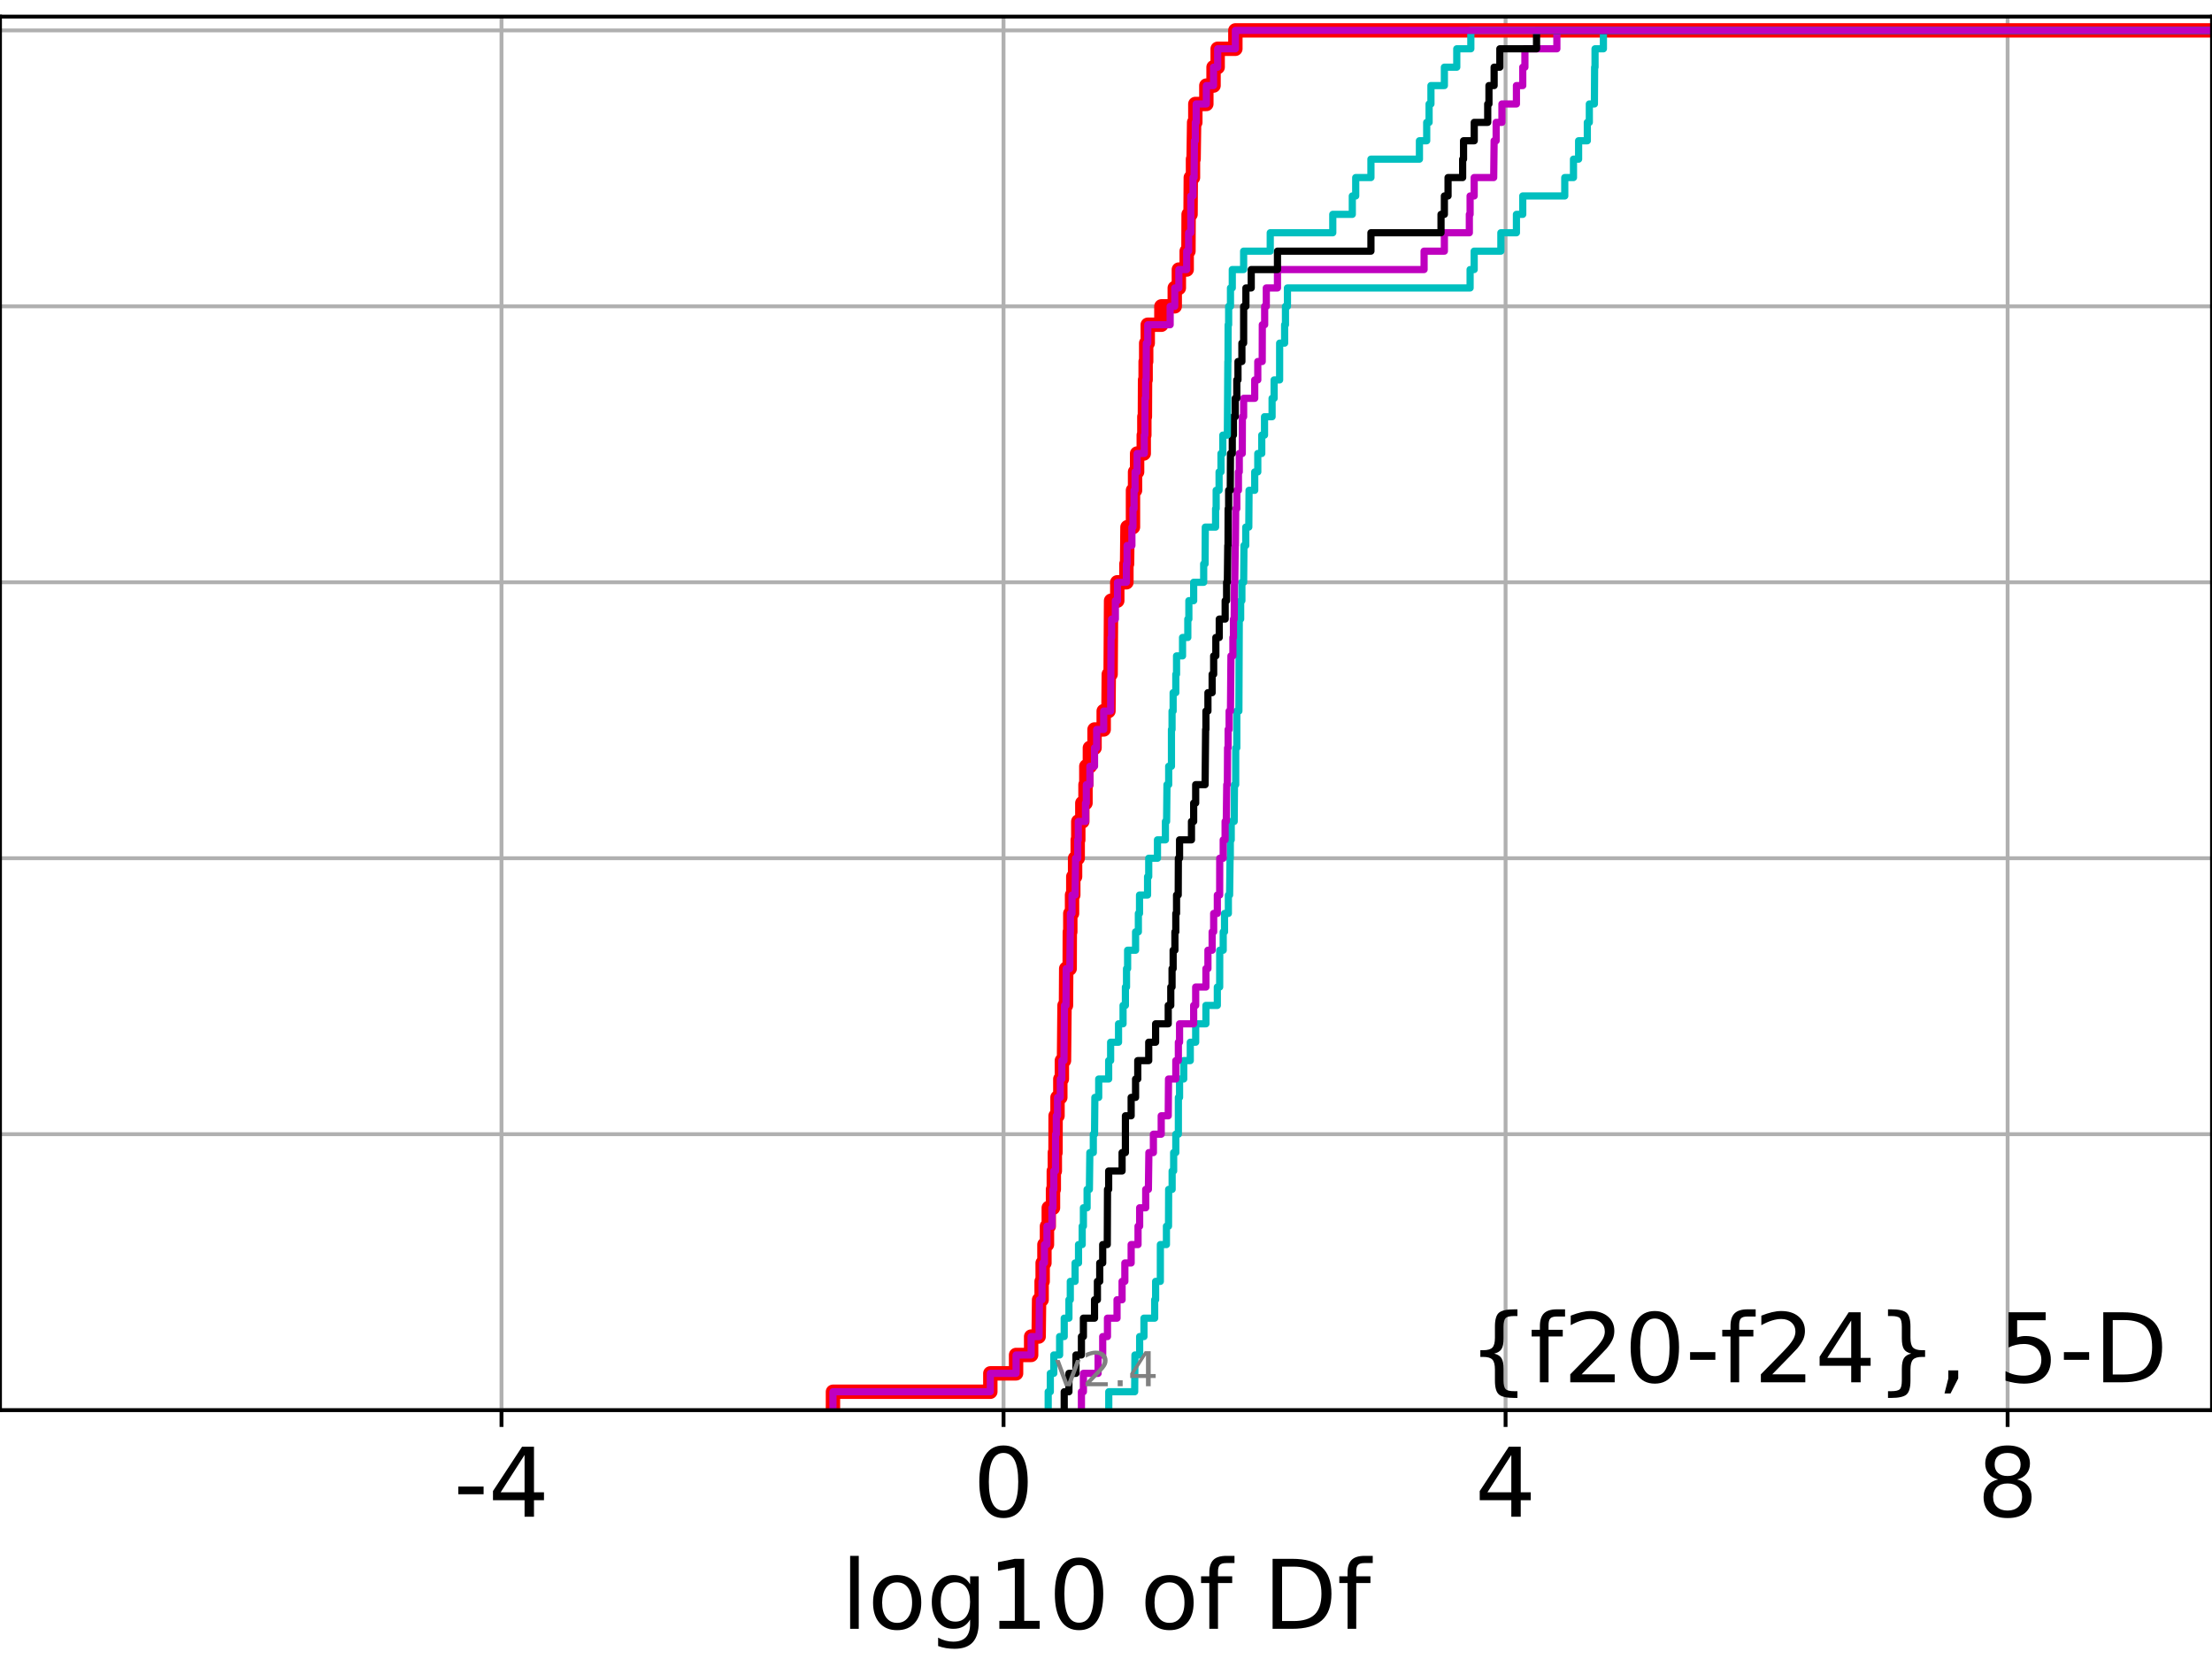<?xml version="1.0" encoding="utf-8" standalone="no"?>
<!DOCTYPE svg PUBLIC "-//W3C//DTD SVG 1.1//EN"
  "http://www.w3.org/Graphics/SVG/1.1/DTD/svg11.dtd">
<!-- Created with matplotlib (https://matplotlib.org/) -->
<svg height="345.6pt" version="1.1" viewBox="0 0 460.8 345.6" width="460.8pt" xmlns="http://www.w3.org/2000/svg" xmlns:xlink="http://www.w3.org/1999/xlink">
 <defs>
  <style type="text/css">
*{stroke-linecap:butt;stroke-linejoin:round;}
  </style>
 </defs>
 <g id="figure_1">
  <g id="patch_1">
   <path d="M 0 345.6 
L 460.8 345.6 
L 460.8 0 
L 0 0 
z
" style="fill:#ffffff;"/>
  </g>
  <g id="axes_1">
   <g id="patch_2">
    <path d="M 0 293.76 
L 460.8 293.76 
L 460.8 3.456 
L 0 3.456 
z
" style="fill:#ffffff;"/>
   </g>
   <g id="matplotlib.axis_1">
    <g id="xtick_1">
     <g id="line2d_1">
      <path clip-path="url(#pf2dfa695bf)" d="M 104.471 293.76 
L 104.471 3.456 
" style="fill:none;stroke:#b0b0b0;stroke-linecap:square;stroke-width:0.8;"/>
     </g>
     <g id="line2d_2">
      <defs>
       <path d="M 0 0 
L 0 3.5 
" id="m70cc139330" style="stroke:#000000;stroke-width:0.8;"/>
      </defs>
      <g>
       <use style="stroke:#000000;stroke-width:0.8;" x="104.471" xlink:href="#m70cc139330" y="293.76"/>
      </g>
     </g>
     <g id="text_1">
      <!-- -4 -->
      <defs>
       <path d="M 4.891 31.391 
L 31.203 31.391 
L 31.203 23.391 
L 4.891 23.391 
z
" id="DejaVuSans-45"/>
       <path d="M 37.797 64.312 
L 12.891 25.391 
L 37.797 25.391 
z
M 35.203 72.906 
L 47.609 72.906 
L 47.609 25.391 
L 58.016 25.391 
L 58.016 17.188 
L 47.609 17.188 
L 47.609 0 
L 37.797 0 
L 37.797 17.188 
L 4.891 17.188 
L 4.891 26.703 
z
" id="DejaVuSans-52"/>
      </defs>
      <g transform="translate(94.501 315.957)scale(0.2 -0.2)">
       <use xlink:href="#DejaVuSans-45"/>
       <use x="36.084" xlink:href="#DejaVuSans-52"/>
      </g>
     </g>
    </g>
    <g id="xtick_2">
     <g id="line2d_3">
      <path clip-path="url(#pf2dfa695bf)" d="M 209.055 293.76 
L 209.055 3.456 
" style="fill:none;stroke:#b0b0b0;stroke-linecap:square;stroke-width:0.8;"/>
     </g>
     <g id="line2d_4">
      <g>
       <use style="stroke:#000000;stroke-width:0.8;" x="209.055" xlink:href="#m70cc139330" y="293.76"/>
      </g>
     </g>
     <g id="text_2">
      <!-- 0 -->
      <defs>
       <path d="M 31.781 66.406 
Q 24.172 66.406 20.328 58.906 
Q 16.5 51.422 16.5 36.375 
Q 16.5 21.391 20.328 13.891 
Q 24.172 6.391 31.781 6.391 
Q 39.453 6.391 43.281 13.891 
Q 47.125 21.391 47.125 36.375 
Q 47.125 51.422 43.281 58.906 
Q 39.453 66.406 31.781 66.406 
z
M 31.781 74.219 
Q 44.047 74.219 50.516 64.516 
Q 56.984 54.828 56.984 36.375 
Q 56.984 17.969 50.516 8.266 
Q 44.047 -1.422 31.781 -1.422 
Q 19.531 -1.422 13.062 8.266 
Q 6.594 17.969 6.594 36.375 
Q 6.594 54.828 13.062 64.516 
Q 19.531 74.219 31.781 74.219 
z
" id="DejaVuSans-48"/>
      </defs>
      <g transform="translate(202.692 315.957)scale(0.2 -0.2)">
       <use xlink:href="#DejaVuSans-48"/>
      </g>
     </g>
    </g>
    <g id="xtick_3">
     <g id="line2d_5">
      <path clip-path="url(#pf2dfa695bf)" d="M 313.639 293.76 
L 313.639 3.456 
" style="fill:none;stroke:#b0b0b0;stroke-linecap:square;stroke-width:0.8;"/>
     </g>
     <g id="line2d_6">
      <g>
       <use style="stroke:#000000;stroke-width:0.8;" x="313.639" xlink:href="#m70cc139330" y="293.76"/>
      </g>
     </g>
     <g id="text_3">
      <!-- 4 -->
      <g transform="translate(307.276 315.957)scale(0.2 -0.2)">
       <use xlink:href="#DejaVuSans-52"/>
      </g>
     </g>
    </g>
    <g id="xtick_4">
     <g id="line2d_7">
      <path clip-path="url(#pf2dfa695bf)" d="M 418.223 293.76 
L 418.223 3.456 
" style="fill:none;stroke:#b0b0b0;stroke-linecap:square;stroke-width:0.8;"/>
     </g>
     <g id="line2d_8">
      <g>
       <use style="stroke:#000000;stroke-width:0.8;" x="418.223" xlink:href="#m70cc139330" y="293.76"/>
      </g>
     </g>
     <g id="text_4">
      <!-- 8 -->
      <defs>
       <path d="M 31.781 34.625 
Q 24.75 34.625 20.719 30.859 
Q 16.703 27.094 16.703 20.516 
Q 16.703 13.922 20.719 10.156 
Q 24.75 6.391 31.781 6.391 
Q 38.812 6.391 42.859 10.172 
Q 46.922 13.969 46.922 20.516 
Q 46.922 27.094 42.891 30.859 
Q 38.875 34.625 31.781 34.625 
z
M 21.922 38.812 
Q 15.578 40.375 12.031 44.719 
Q 8.5 49.078 8.5 55.328 
Q 8.5 64.062 14.719 69.141 
Q 20.953 74.219 31.781 74.219 
Q 42.672 74.219 48.875 69.141 
Q 55.078 64.062 55.078 55.328 
Q 55.078 49.078 51.531 44.719 
Q 48 40.375 41.703 38.812 
Q 48.828 37.156 52.797 32.312 
Q 56.781 27.484 56.781 20.516 
Q 56.781 9.906 50.312 4.234 
Q 43.844 -1.422 31.781 -1.422 
Q 19.734 -1.422 13.25 4.234 
Q 6.781 9.906 6.781 20.516 
Q 6.781 27.484 10.781 32.312 
Q 14.797 37.156 21.922 38.812 
z
M 18.312 54.391 
Q 18.312 48.734 21.844 45.562 
Q 25.391 42.391 31.781 42.391 
Q 38.141 42.391 41.719 45.562 
Q 45.312 48.734 45.312 54.391 
Q 45.312 60.062 41.719 63.234 
Q 38.141 66.406 31.781 66.406 
Q 25.391 66.406 21.844 63.234 
Q 18.312 60.062 18.312 54.391 
z
" id="DejaVuSans-56"/>
      </defs>
      <g transform="translate(411.86 315.957)scale(0.2 -0.2)">
       <use xlink:href="#DejaVuSans-56"/>
      </g>
     </g>
    </g>
    <g id="text_5">
     <!-- log10 of Df -->
     <defs>
      <path d="M 9.422 75.984 
L 18.406 75.984 
L 18.406 0 
L 9.422 0 
z
" id="DejaVuSans-108"/>
      <path d="M 30.609 48.391 
Q 23.391 48.391 19.188 42.75 
Q 14.984 37.109 14.984 27.297 
Q 14.984 17.484 19.156 11.844 
Q 23.344 6.203 30.609 6.203 
Q 37.797 6.203 41.984 11.859 
Q 46.188 17.531 46.188 27.297 
Q 46.188 37.016 41.984 42.703 
Q 37.797 48.391 30.609 48.391 
z
M 30.609 56 
Q 42.328 56 49.016 48.375 
Q 55.719 40.766 55.719 27.297 
Q 55.719 13.875 49.016 6.219 
Q 42.328 -1.422 30.609 -1.422 
Q 18.844 -1.422 12.172 6.219 
Q 5.516 13.875 5.516 27.297 
Q 5.516 40.766 12.172 48.375 
Q 18.844 56 30.609 56 
z
" id="DejaVuSans-111"/>
      <path d="M 45.406 27.984 
Q 45.406 37.75 41.375 43.109 
Q 37.359 48.484 30.078 48.484 
Q 22.859 48.484 18.828 43.109 
Q 14.797 37.75 14.797 27.984 
Q 14.797 18.266 18.828 12.891 
Q 22.859 7.516 30.078 7.516 
Q 37.359 7.516 41.375 12.891 
Q 45.406 18.266 45.406 27.984 
z
M 54.391 6.781 
Q 54.391 -7.172 48.188 -13.984 
Q 42 -20.797 29.203 -20.797 
Q 24.469 -20.797 20.266 -20.094 
Q 16.062 -19.391 12.109 -17.922 
L 12.109 -9.188 
Q 16.062 -11.328 19.922 -12.344 
Q 23.781 -13.375 27.781 -13.375 
Q 36.625 -13.375 41.016 -8.766 
Q 45.406 -4.156 45.406 5.172 
L 45.406 9.625 
Q 42.625 4.781 38.281 2.391 
Q 33.938 0 27.875 0 
Q 17.828 0 11.672 7.656 
Q 5.516 15.328 5.516 27.984 
Q 5.516 40.672 11.672 48.328 
Q 17.828 56 27.875 56 
Q 33.938 56 38.281 53.609 
Q 42.625 51.219 45.406 46.391 
L 45.406 54.688 
L 54.391 54.688 
z
" id="DejaVuSans-103"/>
      <path d="M 12.406 8.297 
L 28.516 8.297 
L 28.516 63.922 
L 10.984 60.406 
L 10.984 69.391 
L 28.422 72.906 
L 38.281 72.906 
L 38.281 8.297 
L 54.391 8.297 
L 54.391 0 
L 12.406 0 
z
" id="DejaVuSans-49"/>
      <path id="DejaVuSans-32"/>
      <path d="M 37.109 75.984 
L 37.109 68.5 
L 28.516 68.5 
Q 23.688 68.5 21.797 66.547 
Q 19.922 64.594 19.922 59.516 
L 19.922 54.688 
L 34.719 54.688 
L 34.719 47.703 
L 19.922 47.703 
L 19.922 0 
L 10.891 0 
L 10.891 47.703 
L 2.297 47.703 
L 2.297 54.688 
L 10.891 54.688 
L 10.891 58.5 
Q 10.891 67.625 15.141 71.797 
Q 19.391 75.984 28.609 75.984 
z
" id="DejaVuSans-102"/>
      <path d="M 19.672 64.797 
L 19.672 8.109 
L 31.594 8.109 
Q 46.688 8.109 53.688 14.938 
Q 60.688 21.781 60.688 36.531 
Q 60.688 51.172 53.688 57.984 
Q 46.688 64.797 31.594 64.797 
z
M 9.812 72.906 
L 30.078 72.906 
Q 51.266 72.906 61.172 64.094 
Q 71.094 55.281 71.094 36.531 
Q 71.094 17.672 61.125 8.828 
Q 51.172 0 30.078 0 
L 9.812 0 
z
" id="DejaVuSans-68"/>
     </defs>
     <g transform="translate(175.214 339.313)scale(0.2 -0.2)">
      <use xlink:href="#DejaVuSans-108"/>
      <use x="27.783" xlink:href="#DejaVuSans-111"/>
      <use x="88.965" xlink:href="#DejaVuSans-103"/>
      <use x="152.441" xlink:href="#DejaVuSans-49"/>
      <use x="216.064" xlink:href="#DejaVuSans-48"/>
      <use x="279.688" xlink:href="#DejaVuSans-32"/>
      <use x="311.475" xlink:href="#DejaVuSans-111"/>
      <use x="372.656" xlink:href="#DejaVuSans-102"/>
      <use x="407.861" xlink:href="#DejaVuSans-32"/>
      <use x="439.648" xlink:href="#DejaVuSans-68"/>
      <use x="516.65" xlink:href="#DejaVuSans-102"/>
     </g>
    </g>
   </g>
   <g id="matplotlib.axis_2">
    <g id="ytick_1">
     <g id="line2d_9">
      <path clip-path="url(#pf2dfa695bf)" d="M 0 293.76 
L 460.8 293.76 
" style="fill:none;stroke:#b0b0b0;stroke-linecap:square;stroke-width:0.8;"/>
     </g>
     <g id="line2d_10">
      <defs>
       <path d="M 0 0 
L -3.5 0 
" id="m6acf1aa992" style="stroke:#000000;stroke-width:0.8;"/>
      </defs>
      <g>
       <use style="stroke:#000000;stroke-width:0.8;" x="0" xlink:href="#m6acf1aa992" y="293.76"/>
      </g>
     </g>
    </g>
    <g id="ytick_2">
     <g id="line2d_11">
      <path clip-path="url(#pf2dfa695bf)" d="M 0 236.274 
L 460.8 236.274 
" style="fill:none;stroke:#b0b0b0;stroke-linecap:square;stroke-width:0.8;"/>
     </g>
     <g id="line2d_12">
      <g>
       <use style="stroke:#000000;stroke-width:0.8;" x="0" xlink:href="#m6acf1aa992" y="236.274"/>
      </g>
     </g>
    </g>
    <g id="ytick_3">
     <g id="line2d_13">
      <path clip-path="url(#pf2dfa695bf)" d="M 0 178.788 
L 460.8 178.788 
" style="fill:none;stroke:#b0b0b0;stroke-linecap:square;stroke-width:0.8;"/>
     </g>
     <g id="line2d_14">
      <g>
       <use style="stroke:#000000;stroke-width:0.8;" x="0" xlink:href="#m6acf1aa992" y="178.788"/>
      </g>
     </g>
    </g>
    <g id="ytick_4">
     <g id="line2d_15">
      <path clip-path="url(#pf2dfa695bf)" d="M 0 121.302 
L 460.8 121.302 
" style="fill:none;stroke:#b0b0b0;stroke-linecap:square;stroke-width:0.8;"/>
     </g>
     <g id="line2d_16">
      <g>
       <use style="stroke:#000000;stroke-width:0.8;" x="0" xlink:href="#m6acf1aa992" y="121.302"/>
      </g>
     </g>
    </g>
    <g id="ytick_5">
     <g id="line2d_17">
      <path clip-path="url(#pf2dfa695bf)" d="M 0 63.816 
L 460.8 63.816 
" style="fill:none;stroke:#b0b0b0;stroke-linecap:square;stroke-width:0.8;"/>
     </g>
     <g id="line2d_18">
      <g>
       <use style="stroke:#000000;stroke-width:0.8;" x="0" xlink:href="#m6acf1aa992" y="63.816"/>
      </g>
     </g>
    </g>
    <g id="ytick_6">
     <g id="line2d_19">
      <path clip-path="url(#pf2dfa695bf)" d="M 0 6.33 
L 460.8 6.33 
" style="fill:none;stroke:#b0b0b0;stroke-linecap:square;stroke-width:0.8;"/>
     </g>
     <g id="line2d_20">
      <g>
       <use style="stroke:#000000;stroke-width:0.8;" x="0" xlink:href="#m6acf1aa992" y="6.33"/>
      </g>
     </g>
    </g>
   </g>
   <g id="line2d_21">
    <path clip-path="url(#pf2dfa695bf)" d="M 173.52 293.76 
L 173.52 289.928 
L 206.304 289.928 
L 206.304 286.095 
L 211.667 286.095 
L 211.667 282.263 
L 214.806 282.263 
L 214.806 278.43 
L 216.37 278.43 
L 216.461 270.766 
L 216.988 270.766 
L 216.988 266.933 
L 217.205 266.933 
L 217.205 263.101 
L 217.575 263.101 
L 217.575 259.268 
L 218.102 259.268 
L 218.102 255.436 
L 218.476 255.436 
L 218.476 251.604 
L 219.361 251.604 
L 219.361 247.771 
L 219.526 247.771 
L 219.526 243.939 
L 219.743 243.939 
L 219.743 240.106 
L 219.883 240.106 
L 219.9 232.442 
L 220.299 232.442 
L 220.299 228.609 
L 220.884 228.609 
L 220.884 224.777 
L 221.206 224.777 
L 221.206 220.944 
L 221.649 220.944 
L 221.759 209.447 
L 222.064 209.447 
L 222.11 201.782 
L 222.832 201.782 
L 222.86 194.118 
L 222.963 194.118 
L 222.963 190.285 
L 223.325 190.285 
L 223.325 186.453 
L 223.586 186.453 
L 223.586 182.621 
L 223.961 182.621 
L 223.961 178.788 
L 224.507 178.788 
L 224.507 174.956 
L 224.626 174.956 
L 224.626 171.123 
L 225.468 171.123 
L 225.468 167.291 
L 226.127 167.291 
L 226.127 163.459 
L 226.3 163.459 
L 226.3 159.626 
L 227.042 159.626 
L 227.042 155.794 
L 228.012 155.794 
L 228.012 151.961 
L 229.92 151.961 
L 229.92 148.129 
L 230.913 148.129 
L 230.977 140.464 
L 231.363 140.464 
L 231.457 125.135 
L 232.749 125.135 
L 232.749 121.302 
L 234.652 121.302 
L 234.652 117.47 
L 234.79 117.47 
L 234.873 109.805 
L 236.02 109.805 
L 236.021 102.14 
L 236.453 102.14 
L 236.453 98.308 
L 236.881 98.308 
L 236.881 94.475 
L 238.265 94.475 
L 238.265 90.643 
L 238.389 90.643 
L 238.389 86.811 
L 238.502 86.811 
L 238.536 79.146 
L 238.654 79.146 
L 238.654 75.313 
L 238.771 75.313 
L 238.771 71.481 
L 239.096 71.481 
L 239.096 67.649 
L 241.939 67.649 
L 241.939 63.816 
L 244.723 63.816 
L 244.723 59.984 
L 245.577 59.984 
L 245.577 56.151 
L 247.209 56.151 
L 247.209 52.319 
L 247.577 52.319 
L 247.609 44.654 
L 248.014 44.654 
L 248.063 36.989 
L 248.521 36.989 
L 248.521 33.157 
L 248.648 33.157 
L 248.757 25.492 
L 249.009 25.492 
L 249.009 21.66 
L 251.304 21.66 
L 251.304 17.827 
L 252.804 17.827 
L 252.804 13.995 
L 253.662 13.995 
L 253.662 10.163 
L 257.351 10.163 
L 257.351 6.33 
L 257.351 6.33 
L 460.8 6.33 
L 460.8 6.33 
" style="fill:none;stroke:#ff0000;stroke-linecap:square;stroke-width:3;"/>
   </g>
   <g id="line2d_22">
    <path clip-path="url(#pf2dfa695bf)" d="M 230.976 293.76 
L 230.976 289.928 
L 236.372 289.928 
L 236.43 282.263 
L 237.41 282.263 
L 237.41 278.43 
L 238.308 278.43 
L 238.308 274.598 
L 240.538 274.598 
L 240.538 270.766 
L 240.738 270.766 
L 240.738 266.933 
L 241.72 266.933 
L 241.727 259.268 
L 242.989 259.268 
L 242.989 255.436 
L 243.424 255.436 
L 243.451 247.771 
L 244.177 247.771 
L 244.177 243.939 
L 244.493 243.939 
L 244.493 240.106 
L 244.942 240.106 
L 244.942 236.274 
L 245.475 236.274 
L 245.481 228.609 
L 245.724 228.609 
L 245.724 224.777 
L 246.591 224.777 
L 246.591 220.944 
L 247.957 220.944 
L 247.957 217.112 
L 249.083 217.112 
L 249.083 213.28 
L 251.215 213.28 
L 251.215 209.447 
L 253.593 209.447 
L 253.593 205.615 
L 254.08 205.615 
L 254.091 197.95 
L 254.817 197.95 
L 254.817 194.118 
L 255.092 194.118 
L 255.092 190.285 
L 255.892 190.285 
L 255.892 186.453 
L 256.147 186.453 
L 256.245 178.788 
L 256.295 178.788 
L 256.295 174.956 
L 256.488 174.956 
L 256.488 171.123 
L 257.105 171.123 
L 257.161 163.459 
L 257.42 163.459 
L 257.427 155.794 
L 257.647 155.794 
L 257.648 148.129 
L 258.085 148.129 
L 258.163 128.967 
L 258.452 128.967 
L 258.452 125.135 
L 258.708 125.135 
L 258.708 121.302 
L 259.072 121.302 
L 259.14 113.637 
L 259.514 113.637 
L 259.514 109.805 
L 260.148 109.805 
L 260.2 102.14 
L 261.381 102.14 
L 261.381 98.308 
L 262.019 98.308 
L 262.019 94.475 
L 262.846 94.475 
L 262.846 90.643 
L 263.422 90.643 
L 263.422 86.811 
L 264.998 86.811 
L 264.998 82.978 
L 265.424 82.978 
L 265.424 79.146 
L 266.568 79.146 
L 266.574 71.481 
L 267.611 71.481 
L 267.611 67.649 
L 267.786 67.649 
L 267.786 63.816 
L 268.197 63.816 
L 268.197 59.984 
L 306.249 59.984 
L 306.249 56.151 
L 307.098 56.151 
L 307.098 52.319 
L 312.659 52.319 
L 312.659 48.487 
L 315.901 48.487 
L 315.901 44.654 
L 317.216 44.654 
L 317.216 40.822 
L 325.969 40.822 
L 325.969 36.989 
L 327.785 36.989 
L 327.785 33.157 
L 328.852 33.157 
L 328.852 29.325 
L 330.668 29.325 
L 330.668 25.492 
L 331.086 25.492 
L 331.086 21.66 
L 332.142 21.66 
L 332.19 13.995 
L 332.275 13.995 
L 332.275 10.163 
L 334.019 10.163 
L 334.019 6.33 
L 334.019 6.33 
L 460.8 6.33 
L 460.8 6.33 
" style="fill:none;stroke:#00bfbf;stroke-linecap:square;stroke-width:1.5;"/>
   </g>
   <g id="line2d_23">
    <path clip-path="url(#pf2dfa695bf)" d="M 225.281 293.76 
L 225.281 289.928 
L 225.693 289.928 
L 225.693 286.095 
L 228.756 286.095 
L 228.756 282.263 
L 229.713 282.263 
L 229.713 278.43 
L 230.705 278.43 
L 230.705 274.598 
L 232.699 274.598 
L 232.699 270.766 
L 233.75 270.766 
L 233.75 266.933 
L 234.327 266.933 
L 234.327 263.101 
L 235.639 263.101 
L 235.639 259.268 
L 237.074 259.268 
L 237.074 255.436 
L 237.41 255.436 
L 237.41 251.604 
L 238.672 251.604 
L 238.672 247.771 
L 239.232 247.771 
L 239.333 240.106 
L 240.274 240.106 
L 240.274 236.274 
L 241.902 236.274 
L 241.902 232.442 
L 243.362 232.442 
L 243.424 224.777 
L 244.942 224.777 
L 244.942 220.944 
L 245.475 220.944 
L 245.475 217.112 
L 245.724 217.112 
L 245.724 213.28 
L 248.663 213.28 
L 248.663 209.447 
L 249.083 209.447 
L 249.083 205.615 
L 251.215 205.615 
L 251.215 201.782 
L 251.635 201.782 
L 251.635 197.95 
L 252.511 197.95 
L 252.511 194.118 
L 252.829 194.118 
L 252.829 190.285 
L 253.593 190.285 
L 253.593 186.453 
L 254.08 186.453 
L 254.091 178.788 
L 254.817 178.788 
L 254.817 174.956 
L 255.211 174.956 
L 255.211 171.123 
L 255.459 171.123 
L 255.555 163.459 
L 255.68 163.459 
L 255.727 155.794 
L 255.844 155.794 
L 255.844 151.961 
L 256.05 151.961 
L 256.05 148.129 
L 256.331 148.129 
L 256.428 136.632 
L 256.833 136.632 
L 256.833 132.799 
L 256.951 132.799 
L 256.951 128.967 
L 257.105 128.967 
L 257.161 121.302 
L 257.23 121.302 
L 257.324 113.637 
L 257.354 113.637 
L 257.42 105.973 
L 257.647 105.973 
L 257.647 102.14 
L 257.988 102.14 
L 257.988 98.308 
L 258.163 98.308 
L 258.163 94.475 
L 258.787 94.475 
L 258.81 86.811 
L 259.072 86.811 
L 259.072 82.978 
L 261.381 82.978 
L 261.381 79.146 
L 262.019 79.146 
L 262.019 75.313 
L 262.943 75.313 
L 262.963 67.649 
L 263.453 67.649 
L 263.453 63.816 
L 263.792 63.816 
L 263.792 59.984 
L 266.121 59.984 
L 266.121 56.151 
L 296.664 56.151 
L 296.664 52.319 
L 300.89 52.319 
L 300.89 48.487 
L 306.091 48.487 
L 306.091 44.654 
L 306.249 44.654 
L 306.249 40.822 
L 307.098 40.822 
L 307.098 36.989 
L 311.163 36.989 
L 311.254 29.325 
L 311.675 29.325 
L 311.675 25.492 
L 312.881 25.492 
L 312.881 21.66 
L 315.901 21.66 
L 315.901 17.827 
L 317.216 17.827 
L 317.216 13.995 
L 317.669 13.995 
L 317.669 10.163 
L 324.323 10.163 
L 324.323 6.33 
L 324.323 6.33 
L 460.8 6.33 
L 460.8 6.33 
" style="fill:none;stroke:#bf00bf;stroke-linecap:square;stroke-width:1.5;"/>
   </g>
   <g id="line2d_24">
    <path clip-path="url(#pf2dfa695bf)" d="M 221.695 293.76 
L 221.695 289.928 
L 222.677 289.928 
L 222.677 286.095 
L 224.142 286.095 
L 224.142 282.263 
L 225.281 282.263 
L 225.281 278.43 
L 225.693 278.43 
L 225.693 274.598 
L 228.011 274.598 
L 228.011 270.766 
L 228.611 270.766 
L 228.611 266.933 
L 229.096 266.933 
L 229.096 263.101 
L 229.713 263.101 
L 229.713 259.268 
L 230.666 259.268 
L 230.716 247.771 
L 230.956 247.771 
L 230.956 243.939 
L 233.75 243.939 
L 233.75 240.106 
L 234.443 240.106 
L 234.448 232.442 
L 235.639 232.442 
L 235.639 228.609 
L 236.562 228.609 
L 236.562 224.777 
L 237.016 224.777 
L 237.016 220.944 
L 239.3 220.944 
L 239.3 217.112 
L 240.736 217.112 
L 240.736 213.28 
L 243.362 213.28 
L 243.362 209.447 
L 243.894 209.447 
L 243.894 205.615 
L 244.16 205.615 
L 244.16 201.782 
L 244.385 201.782 
L 244.385 197.95 
L 244.755 197.95 
L 244.755 194.118 
L 244.942 194.118 
L 244.942 190.285 
L 245.097 190.285 
L 245.097 186.453 
L 245.445 186.453 
L 245.475 178.788 
L 245.724 178.788 
L 245.724 174.956 
L 248.205 174.956 
L 248.205 171.123 
L 248.663 171.123 
L 248.663 167.291 
L 249.083 167.291 
L 249.083 163.459 
L 251.044 163.459 
L 251.154 151.961 
L 251.215 151.961 
L 251.215 148.129 
L 251.635 148.129 
L 251.635 144.297 
L 252.511 144.297 
L 252.511 140.464 
L 252.829 140.464 
L 252.829 136.632 
L 253.282 136.632 
L 253.282 132.799 
L 253.994 132.799 
L 253.994 128.967 
L 255.225 128.967 
L 255.225 125.135 
L 255.525 125.135 
L 255.525 121.302 
L 255.68 121.302 
L 255.769 113.637 
L 255.818 113.637 
L 255.844 105.973 
L 255.95 105.973 
L 255.95 102.14 
L 256.292 102.14 
L 256.331 94.475 
L 256.708 94.475 
L 256.708 90.643 
L 256.951 90.643 
L 256.951 86.811 
L 257.324 86.811 
L 257.324 82.978 
L 257.647 82.978 
L 257.647 79.146 
L 257.894 79.146 
L 257.894 75.313 
L 258.71 75.313 
L 258.71 71.481 
L 259.072 71.481 
L 259.079 63.816 
L 259.545 63.816 
L 259.545 59.984 
L 260.655 59.984 
L 260.655 56.151 
L 266.121 56.151 
L 266.121 52.319 
L 285.59 52.319 
L 285.59 48.487 
L 300.19 48.487 
L 300.19 44.654 
L 300.89 44.654 
L 300.89 40.822 
L 301.655 40.822 
L 301.655 36.989 
L 304.696 36.989 
L 304.696 33.157 
L 304.883 33.157 
L 304.883 29.325 
L 307.112 29.325 
L 307.112 25.492 
L 309.918 25.492 
L 309.918 21.66 
L 310.178 21.66 
L 310.178 17.827 
L 311.254 17.827 
L 311.254 13.995 
L 312.445 13.995 
L 312.445 10.163 
L 320.092 10.163 
L 320.092 6.33 
L 320.092 6.33 
L 460.8 6.33 
L 460.8 6.33 
" style="fill:none;stroke:#000000;stroke-linecap:square;stroke-width:1.5;"/>
   </g>
   <g id="line2d_25">
    <path clip-path="url(#pf2dfa695bf)" d="M 218.358 293.76 
L 218.358 289.928 
L 218.8 289.928 
L 218.8 286.095 
L 219.526 286.095 
L 219.526 282.263 
L 220.738 282.263 
L 220.738 278.43 
L 221.695 278.43 
L 221.695 274.598 
L 222.677 274.598 
L 222.677 270.766 
L 222.963 270.766 
L 222.963 266.933 
L 223.961 266.933 
L 223.961 263.101 
L 224.676 263.101 
L 224.676 259.268 
L 225.442 259.268 
L 225.442 255.436 
L 225.693 255.436 
L 225.693 251.604 
L 226.463 251.604 
L 226.463 247.771 
L 226.941 247.771 
L 227.033 240.106 
L 227.756 240.106 
L 227.756 236.274 
L 228.011 236.274 
L 228.08 228.609 
L 228.88 228.609 
L 228.88 224.777 
L 230.956 224.777 
L 230.956 220.944 
L 231.363 220.944 
L 231.363 217.112 
L 233.011 217.112 
L 233.011 213.28 
L 233.952 213.28 
L 233.952 209.447 
L 234.443 209.447 
L 234.443 205.615 
L 234.675 205.615 
L 234.675 201.782 
L 234.903 201.782 
L 234.903 197.95 
L 236.562 197.95 
L 236.562 194.118 
L 237.143 194.118 
L 237.143 190.285 
L 237.384 190.285 
L 237.384 186.453 
L 239.058 186.453 
L 239.058 182.621 
L 239.3 182.621 
L 239.3 178.788 
L 241.121 178.788 
L 241.121 174.956 
L 242.777 174.956 
L 242.777 171.123 
L 243.024 171.123 
L 243.102 163.459 
L 243.46 163.459 
L 243.46 159.626 
L 244.035 159.626 
L 244.035 151.961 
L 244.16 151.961 
L 244.16 148.129 
L 244.385 148.129 
L 244.385 144.297 
L 244.942 144.297 
L 244.942 140.464 
L 245.097 140.464 
L 245.097 136.632 
L 246.344 136.632 
L 246.344 132.799 
L 247.443 132.799 
L 247.443 128.967 
L 247.662 128.967 
L 247.662 125.135 
L 248.663 125.135 
L 248.663 121.302 
L 250.747 121.302 
L 250.747 117.47 
L 251.042 117.47 
L 251.085 109.805 
L 253.228 109.805 
L 253.228 105.973 
L 253.349 105.973 
L 253.349 102.14 
L 253.956 102.14 
L 253.956 98.308 
L 254.354 98.308 
L 254.354 94.475 
L 254.736 94.475 
L 254.736 90.643 
L 255.68 90.643 
L 255.785 75.313 
L 255.818 75.313 
L 255.844 67.649 
L 255.95 67.649 
L 255.95 63.816 
L 256.331 63.816 
L 256.331 59.984 
L 256.708 59.984 
L 256.708 56.151 
L 259.072 56.151 
L 259.072 52.319 
L 264.616 52.319 
L 264.616 48.487 
L 277.641 48.487 
L 277.641 44.654 
L 281.71 44.654 
L 281.71 40.822 
L 282.421 40.822 
L 282.421 36.989 
L 285.59 36.989 
L 285.59 33.157 
L 295.693 33.157 
L 295.693 29.325 
L 297.209 29.325 
L 297.209 25.492 
L 297.708 25.492 
L 297.708 21.66 
L 298.092 21.66 
L 298.092 17.827 
L 300.89 17.827 
L 300.89 13.995 
L 303.472 13.995 
L 303.472 10.163 
L 306.402 10.163 
L 306.402 6.33 
L 306.402 6.33 
L 460.8 6.33 
L 460.8 6.33 
" style="fill:none;stroke:#00bfbf;stroke-linecap:square;stroke-width:1.5;"/>
   </g>
   <g id="line2d_26">
    <path clip-path="url(#pf2dfa695bf)" d="M 173.52 293.76 
L 173.52 289.928 
L 206.304 289.928 
L 206.304 286.095 
L 211.667 286.095 
L 211.667 282.263 
L 214.806 282.263 
L 214.806 278.43 
L 216.461 278.43 
L 216.529 270.766 
L 217.072 270.766 
L 217.072 266.933 
L 217.205 266.933 
L 217.205 263.101 
L 217.575 263.101 
L 217.575 259.268 
L 218.102 259.268 
L 218.102 255.436 
L 219.134 255.436 
L 219.134 251.604 
L 219.361 251.604 
L 219.361 247.771 
L 219.526 247.771 
L 219.526 243.939 
L 219.883 243.939 
L 219.9 236.274 
L 220.049 236.274 
L 220.049 232.442 
L 220.299 232.442 
L 220.299 228.609 
L 220.884 228.609 
L 220.884 224.777 
L 221.206 224.777 
L 221.206 220.944 
L 221.649 220.944 
L 221.759 209.447 
L 222.064 209.447 
L 222.11 201.782 
L 222.86 201.782 
L 222.963 194.118 
L 222.988 194.118 
L 222.988 190.285 
L 223.325 190.285 
L 223.325 186.453 
L 223.961 186.453 
L 224.06 178.788 
L 224.507 178.788 
L 224.507 174.956 
L 224.626 174.956 
L 224.626 171.123 
L 226.127 171.123 
L 226.127 167.291 
L 226.3 167.291 
L 226.3 163.459 
L 227.042 163.459 
L 227.042 159.626 
L 228.012 159.626 
L 228.012 155.794 
L 228.455 155.794 
L 228.455 151.961 
L 229.92 151.961 
L 229.92 148.129 
L 231.363 148.129 
L 231.457 132.799 
L 231.563 132.799 
L 231.563 128.967 
L 232.349 128.967 
L 232.349 125.135 
L 232.794 125.135 
L 232.794 121.302 
L 234.652 121.302 
L 234.652 117.47 
L 234.79 117.47 
L 234.79 113.637 
L 235.795 113.637 
L 235.795 109.805 
L 236.021 109.805 
L 236.021 105.973 
L 236.246 105.973 
L 236.246 102.14 
L 236.453 102.14 
L 236.453 98.308 
L 236.881 98.308 
L 236.881 94.475 
L 238.389 94.475 
L 238.389 90.643 
L 238.502 90.643 
L 238.536 82.978 
L 238.654 82.978 
L 238.654 79.146 
L 238.771 79.146 
L 238.798 71.481 
L 239.096 71.481 
L 239.096 67.649 
L 243.764 67.649 
L 243.764 63.816 
L 244.723 63.816 
L 244.723 59.984 
L 245.577 59.984 
L 245.577 56.151 
L 247.209 56.151 
L 247.209 52.319 
L 247.609 52.319 
L 247.609 48.487 
L 248.063 48.487 
L 248.065 40.822 
L 248.521 40.822 
L 248.521 36.989 
L 248.757 36.989 
L 248.825 29.325 
L 249.009 29.325 
L 249.009 25.492 
L 249.186 25.492 
L 249.186 21.66 
L 251.304 21.66 
L 251.304 17.827 
L 252.804 17.827 
L 252.804 13.995 
L 253.662 13.995 
L 253.662 10.163 
L 257.351 10.163 
L 257.351 6.33 
L 257.351 6.33 
L 460.8 6.33 
L 460.8 6.33 
" style="fill:none;stroke:#bf00bf;stroke-linecap:square;stroke-width:1.5;"/>
   </g>
   <g id="patch_3">
    <path d="M 0 293.76 
L 0 3.456 
" style="fill:none;stroke:#000000;stroke-linecap:square;stroke-linejoin:miter;stroke-width:0.8;"/>
   </g>
   <g id="patch_4">
    <path d="M 460.8 293.76 
L 460.8 3.456 
" style="fill:none;stroke:#000000;stroke-linecap:square;stroke-linejoin:miter;stroke-width:0.8;"/>
   </g>
   <g id="patch_5">
    <path d="M 0 293.76 
L 460.8 293.76 
" style="fill:none;stroke:#000000;stroke-linecap:square;stroke-linejoin:miter;stroke-width:0.8;"/>
   </g>
   <g id="patch_6">
    <path d="M 0 3.456 
L 460.8 3.456 
" style="fill:none;stroke:#000000;stroke-linecap:square;stroke-linejoin:miter;stroke-width:0.8;"/>
   </g>
   <g id="text_6">
    <!-- {f20-f24}, 5-D -->
    <defs>
     <path d="M 51.125 -9.281 
L 51.125 -16.312 
L 48.094 -16.312 
Q 35.938 -16.312 31.812 -12.688 
Q 27.688 -9.078 27.688 1.703 
L 27.688 13.375 
Q 27.688 20.75 25.047 23.578 
Q 22.406 26.422 15.484 26.422 
L 12.5 26.422 
L 12.5 33.406 
L 15.484 33.406 
Q 22.469 33.406 25.078 36.203 
Q 27.688 39.016 27.688 46.297 
L 27.688 58.016 
Q 27.688 68.797 31.812 72.391 
Q 35.938 75.984 48.094 75.984 
L 51.125 75.984 
L 51.125 69 
L 47.797 69 
Q 40.922 69 38.812 66.844 
Q 36.719 64.703 36.719 57.812 
L 36.719 45.703 
Q 36.719 38.031 34.5 34.562 
Q 32.281 31.109 26.906 29.891 
Q 32.328 28.562 34.516 25.094 
Q 36.719 21.625 36.719 14.016 
L 36.719 1.906 
Q 36.719 -4.984 38.812 -7.125 
Q 40.922 -9.281 47.797 -9.281 
z
" id="DejaVuSans-123"/>
     <path d="M 19.188 8.297 
L 53.609 8.297 
L 53.609 0 
L 7.328 0 
L 7.328 8.297 
Q 12.938 14.109 22.625 23.891 
Q 32.328 33.688 34.812 36.531 
Q 39.547 41.844 41.422 45.531 
Q 43.312 49.219 43.312 52.781 
Q 43.312 58.594 39.234 62.25 
Q 35.156 65.922 28.609 65.922 
Q 23.969 65.922 18.812 64.312 
Q 13.672 62.703 7.812 59.422 
L 7.812 69.391 
Q 13.766 71.781 18.938 73 
Q 24.125 74.219 28.422 74.219 
Q 39.75 74.219 46.484 68.547 
Q 53.219 62.891 53.219 53.422 
Q 53.219 48.922 51.531 44.891 
Q 49.859 40.875 45.406 35.406 
Q 44.188 33.984 37.641 27.219 
Q 31.109 20.453 19.188 8.297 
z
" id="DejaVuSans-50"/>
     <path d="M 12.5 -9.281 
L 15.922 -9.281 
Q 22.75 -9.281 24.828 -7.172 
Q 26.906 -5.078 26.906 1.906 
L 26.906 14.016 
Q 26.906 21.625 29.094 25.094 
Q 31.297 28.562 36.719 29.891 
Q 31.297 31.109 29.094 34.562 
Q 26.906 38.031 26.906 45.703 
L 26.906 57.812 
Q 26.906 64.75 24.828 66.875 
Q 22.75 69 15.922 69 
L 12.5 69 
L 12.5 75.984 
L 15.578 75.984 
Q 27.734 75.984 31.812 72.391 
Q 35.891 68.797 35.891 58.016 
L 35.891 46.297 
Q 35.891 39.016 38.516 36.203 
Q 41.156 33.406 48.094 33.406 
L 51.125 33.406 
L 51.125 26.422 
L 48.094 26.422 
Q 41.156 26.422 38.516 23.578 
Q 35.891 20.75 35.891 13.375 
L 35.891 1.703 
Q 35.891 -9.078 31.812 -12.688 
Q 27.734 -16.312 15.578 -16.312 
L 12.5 -16.312 
z
" id="DejaVuSans-125"/>
     <path d="M 11.719 12.406 
L 22.016 12.406 
L 22.016 4 
L 14.016 -11.625 
L 7.719 -11.625 
L 11.719 4 
z
" id="DejaVuSans-44"/>
     <path d="M 10.797 72.906 
L 49.516 72.906 
L 49.516 64.594 
L 19.828 64.594 
L 19.828 46.734 
Q 21.969 47.469 24.109 47.828 
Q 26.266 48.188 28.422 48.188 
Q 40.625 48.188 47.75 41.5 
Q 54.891 34.812 54.891 23.391 
Q 54.891 11.625 47.562 5.094 
Q 40.234 -1.422 26.906 -1.422 
Q 22.312 -1.422 17.547 -0.641 
Q 12.797 0.141 7.719 1.703 
L 7.719 11.625 
Q 12.109 9.234 16.797 8.062 
Q 21.484 6.891 26.703 6.891 
Q 35.156 6.891 40.078 11.328 
Q 45.016 15.766 45.016 23.391 
Q 45.016 31 40.078 35.438 
Q 35.156 39.891 26.703 39.891 
Q 22.75 39.891 18.812 39.016 
Q 14.891 38.141 10.797 36.281 
z
" id="DejaVuSans-53"/>
    </defs>
    <g transform="translate(305.884 287.954)scale(0.2 -0.2)">
     <use xlink:href="#DejaVuSans-123"/>
     <use x="63.623" xlink:href="#DejaVuSans-102"/>
     <use x="98.828" xlink:href="#DejaVuSans-50"/>
     <use x="162.451" xlink:href="#DejaVuSans-48"/>
     <use x="226.074" xlink:href="#DejaVuSans-45"/>
     <use x="262.158" xlink:href="#DejaVuSans-102"/>
     <use x="297.363" xlink:href="#DejaVuSans-50"/>
     <use x="360.986" xlink:href="#DejaVuSans-52"/>
     <use x="424.609" xlink:href="#DejaVuSans-125"/>
     <use x="488.232" xlink:href="#DejaVuSans-44"/>
     <use x="520.02" xlink:href="#DejaVuSans-32"/>
     <use x="551.807" xlink:href="#DejaVuSans-53"/>
     <use x="615.43" xlink:href="#DejaVuSans-45"/>
     <use x="651.514" xlink:href="#DejaVuSans-68"/>
    </g>
   </g>
   <g id="text_7">
    <!-- v2.4 -->
    <defs>
     <path d="M 2.984 54.688 
L 12.5 54.688 
L 29.594 8.797 
L 46.688 54.688 
L 56.203 54.688 
L 35.688 0 
L 23.484 0 
z
" id="DejaVuSans-118"/>
     <path d="M 10.688 12.406 
L 21 12.406 
L 21 0 
L 10.688 0 
z
" id="DejaVuSans-46"/>
    </defs>
    <g style="fill:#808080;" transform="translate(219.489 288.777)scale(0.1 -0.1)">
     <use xlink:href="#DejaVuSans-118"/>
     <use x="59.18" xlink:href="#DejaVuSans-50"/>
     <use x="122.803" xlink:href="#DejaVuSans-46"/>
     <use x="154.59" xlink:href="#DejaVuSans-52"/>
    </g>
   </g>
  </g>
 </g>
 <defs>
  <clipPath id="pf2dfa695bf">
   <rect height="290.304" width="460.8" x="0" y="3.456"/>
  </clipPath>
 </defs>
</svg>
